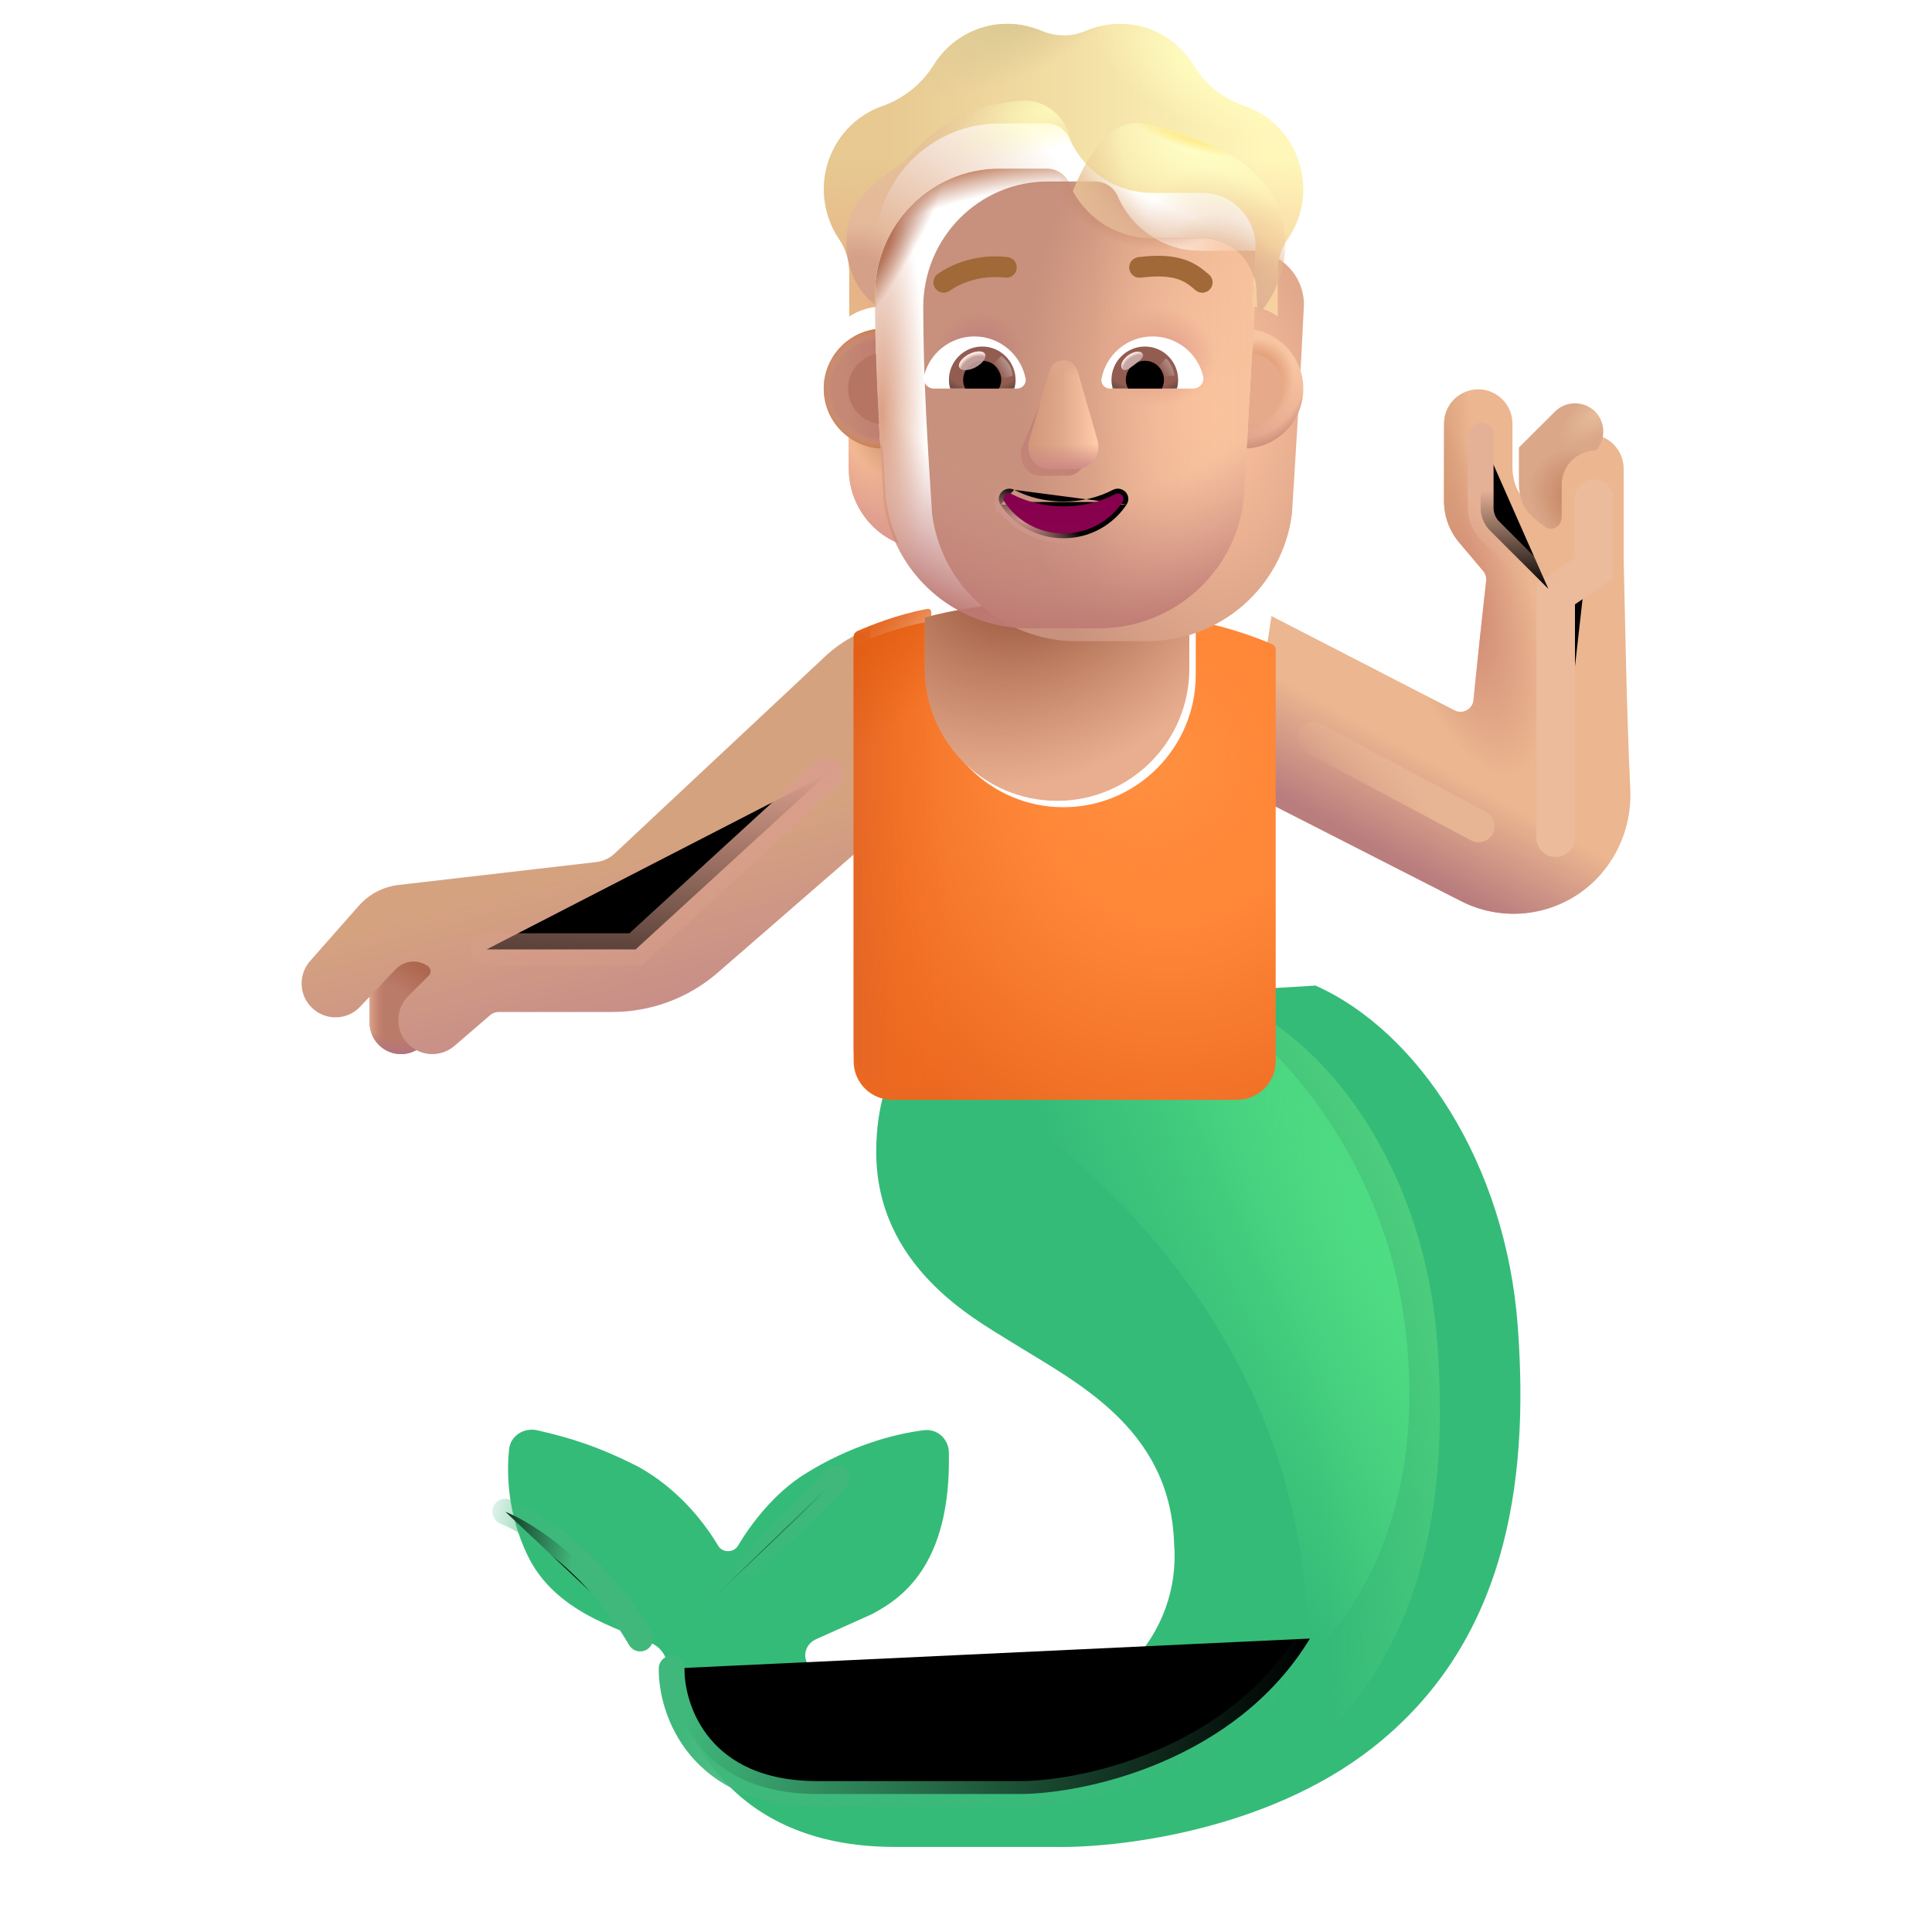 <svg viewBox="1 1 30 30" xmlns="http://www.w3.org/2000/svg">
<g filter="url(#filter0_ii_4002_1299)">
<path d="M13.356 19.136C13.356 17.711 14.115 17.035 14.517 16.894L20.177 16.554C21.786 17.273 23.13 19.335 23.317 21.835C23.505 24.335 23.114 26.788 21.052 28.398C19.402 29.685 17.093 29.95 16.114 29.929H13.642C11.017 29.929 10.395 28.038 10.286 27.632C10.227 27.414 10.154 27.191 10.102 27.034C10.064 26.921 9.989 26.823 9.881 26.773C9.353 26.53 8.36 26.288 7.934 25.386C7.643 24.768 7.612 24.178 7.655 23.756C7.676 23.543 7.886 23.412 8.095 23.46C8.615 23.579 9.045 23.712 9.665 24.027C10.263 24.36 10.669 24.861 10.902 25.253C10.967 25.363 11.14 25.365 11.206 25.256C11.412 24.914 11.767 24.438 12.251 24.136C12.933 23.711 13.601 23.52 14.097 23.458C14.304 23.432 14.48 23.594 14.484 23.802C14.521 25.568 13.736 26.078 13.286 26.316C12.998 26.447 12.666 26.593 12.421 26.704C12.281 26.767 12.212 26.927 12.28 27.064C12.754 28.02 13.748 27.933 15.138 27.933C16.989 27.933 18.099 26.609 17.981 25.21C17.919 23.398 16.419 22.695 15.411 22.062C14.888 21.733 13.356 20.917 13.356 19.136Z" fill="#35BB78"/>
</g>
<path d="M13.356 19.136C13.356 17.711 14.115 17.035 14.517 16.894L20.177 16.554C21.786 17.273 23.13 19.335 23.317 21.835C23.505 24.335 23.114 26.788 21.052 28.398C19.402 29.685 17.093 29.95 16.114 29.929H13.642C11.017 29.929 10.395 28.038 10.286 27.632C10.227 27.414 10.154 27.191 10.102 27.034C10.064 26.921 9.989 26.823 9.881 26.773C9.353 26.53 8.36 26.288 7.934 25.386C7.643 24.768 7.612 24.178 7.655 23.756C7.676 23.543 7.886 23.412 8.095 23.46C8.615 23.579 9.045 23.712 9.665 24.027C10.263 24.36 10.669 24.861 10.902 25.253C10.967 25.363 11.14 25.365 11.206 25.256C11.412 24.914 11.767 24.438 12.251 24.136C12.933 23.711 13.601 23.52 14.097 23.458C14.304 23.432 14.48 23.594 14.484 23.802C14.521 25.568 13.736 26.078 13.286 26.316C12.998 26.447 12.666 26.593 12.421 26.704C12.281 26.767 12.212 26.927 12.28 27.064C12.754 28.02 13.748 27.933 15.138 27.933C16.989 27.933 18.099 26.609 17.981 25.21C17.919 23.398 16.419 22.695 15.411 22.062C14.888 21.733 13.356 20.917 13.356 19.136Z" fill="url(#paint0_radial_4002_1299)"/>
<g filter="url(#filter1_f_4002_1299)">
<path d="M21.317 26.71C21.317 21.367 17.395 18.742 16.083 17.71L19.333 16.257C20.458 16.778 22.368 18.615 22.786 21.367C23.27 24.554 21.859 26.294 21.317 26.71Z" fill="url(#paint1_radial_4002_1299)"/>
</g>
<path d="M6.74 16.107C6.74 15.838 6.958 15.62 7.227 15.62C7.495 15.62 7.713 15.838 7.713 16.107V16.882C7.713 17.15 7.495 17.368 7.227 17.368C6.958 17.368 6.74 17.15 6.74 16.882V16.107Z" fill="#BB7B69"/>
<path d="M6.74 16.107C6.74 15.838 6.958 15.62 7.227 15.62C7.495 15.62 7.713 15.838 7.713 16.107V16.882C7.713 17.15 7.495 17.368 7.227 17.368C6.958 17.368 6.74 17.15 6.74 16.882V16.107Z" fill="url(#paint2_linear_4002_1299)"/>
<path d="M6.74 16.107C6.74 15.838 6.958 15.62 7.227 15.62C7.495 15.62 7.713 15.838 7.713 16.107V16.882C7.713 17.15 7.495 17.368 7.227 17.368C6.958 17.368 6.74 17.15 6.74 16.882V16.107Z" fill="url(#paint3_radial_4002_1299)"/>
<path d="M6.74 16.107C6.74 15.838 6.958 15.62 7.227 15.62C7.495 15.62 7.713 15.838 7.713 16.107V16.882C7.713 17.15 7.495 17.368 7.227 17.368C6.958 17.368 6.74 17.15 6.74 16.882V16.107Z" fill="url(#paint4_radial_4002_1299)"/>
<g filter="url(#filter2_ii_4002_1299)">
<path d="M6.569 15.067L5.814 15.924C5.624 16.141 5.643 16.471 5.859 16.663C6.071 16.853 6.395 16.84 6.59 16.634L7.144 16.051C7.268 15.92 7.466 15.893 7.62 15.986L7.638 15.997C7.693 16.03 7.703 16.106 7.657 16.151L7.34 16.466C7.138 16.668 7.132 16.993 7.327 17.201C7.52 17.407 7.842 17.425 8.056 17.241L8.613 16.762C8.649 16.731 8.695 16.714 8.743 16.714H10.508C11.11 16.714 11.693 16.497 12.148 16.101L14.513 14.046V10.796C14.256 10.821 13.923 11.081 13.79 11.214L10.543 14.254C10.465 14.327 10.365 14.373 10.259 14.386L7.191 14.741C6.95 14.769 6.729 14.885 6.569 15.067Z" fill="url(#paint5_linear_4002_1299)"/>
</g>
<g filter="url(#filter3_i_4002_1299)">
<path d="M23.587 12.281L20.743 10.816L20.337 13.534L23.685 15.242C24.274 15.543 24.981 15.496 25.525 15.121C26.052 14.758 26.345 14.142 26.315 13.503C26.255 12.23 26.234 10.815 26.212 9.917V8.527C26.212 8.233 25.974 7.995 25.68 7.995C25.387 7.995 25.149 8.233 25.149 8.527V9.027C25.149 9.167 25.009 9.261 24.893 9.183C24.8 9.12 24.72 9.05 24.655 8.983C24.53 8.854 24.485 8.674 24.485 8.495V7.828C24.485 7.534 24.247 7.296 23.954 7.296C23.66 7.296 23.423 7.534 23.423 7.828V9.029C23.423 9.265 23.506 9.493 23.657 9.673L24.031 10.117C24.067 10.159 24.083 10.214 24.077 10.268C24.012 10.85 23.929 11.621 23.88 12.121C23.866 12.262 23.714 12.346 23.587 12.281Z" fill="#EBB690"/>
<path d="M23.587 12.281L20.743 10.816L20.337 13.534L23.685 15.242C24.274 15.543 24.981 15.496 25.525 15.121C26.052 14.758 26.345 14.142 26.315 13.503C26.255 12.23 26.234 10.815 26.212 9.917V8.527C26.212 8.233 25.974 7.995 25.68 7.995C25.387 7.995 25.149 8.233 25.149 8.527V9.027C25.149 9.167 25.009 9.261 24.893 9.183C24.8 9.12 24.72 9.05 24.655 8.983C24.53 8.854 24.485 8.674 24.485 8.495V7.828C24.485 7.534 24.247 7.296 23.954 7.296C23.66 7.296 23.423 7.534 23.423 7.828V9.029C23.423 9.265 23.506 9.493 23.657 9.673L24.031 10.117C24.067 10.159 24.083 10.214 24.077 10.268C24.012 10.85 23.929 11.621 23.88 12.121C23.866 12.262 23.714 12.346 23.587 12.281Z" fill="url(#paint6_linear_4002_1299)"/>
<path d="M23.587 12.281L20.743 10.816L20.337 13.534L23.685 15.242C24.274 15.543 24.981 15.496 25.525 15.121C26.052 14.758 26.345 14.142 26.315 13.503C26.255 12.23 26.234 10.815 26.212 9.917V8.527C26.212 8.233 25.974 7.995 25.68 7.995C25.387 7.995 25.149 8.233 25.149 8.527V9.027C25.149 9.167 25.009 9.261 24.893 9.183C24.8 9.12 24.72 9.05 24.655 8.983C24.53 8.854 24.485 8.674 24.485 8.495V7.828C24.485 7.534 24.247 7.296 23.954 7.296C23.66 7.296 23.423 7.534 23.423 7.828V9.029C23.423 9.265 23.506 9.493 23.657 9.673L24.031 10.117C24.067 10.159 24.083 10.214 24.077 10.268C24.012 10.85 23.929 11.621 23.88 12.121C23.866 12.262 23.714 12.346 23.587 12.281Z" fill="url(#paint7_radial_4002_1299)"/>
<path d="M23.587 12.281L20.743 10.816L20.337 13.534L23.685 15.242C24.274 15.543 24.981 15.496 25.525 15.121C26.052 14.758 26.345 14.142 26.315 13.503C26.255 12.23 26.234 10.815 26.212 9.917V8.527C26.212 8.233 25.974 7.995 25.68 7.995C25.387 7.995 25.149 8.233 25.149 8.527V9.027C25.149 9.167 25.009 9.261 24.893 9.183C24.8 9.12 24.72 9.05 24.655 8.983C24.53 8.854 24.485 8.674 24.485 8.495V7.828C24.485 7.534 24.247 7.296 23.954 7.296C23.66 7.296 23.423 7.534 23.423 7.828V9.029C23.423 9.265 23.506 9.493 23.657 9.673L24.031 10.117C24.067 10.159 24.083 10.214 24.077 10.268C24.012 10.85 23.929 11.621 23.88 12.121C23.866 12.262 23.714 12.346 23.587 12.281Z" fill="url(#paint8_radial_4002_1299)"/>
</g>
<g filter="url(#filter4_i_4002_1299)">
<path d="M25.683 7.995L25.68 7.995C25.387 7.995 25.149 8.233 25.149 8.527V9.027C25.149 9.167 25.009 9.261 24.893 9.183C24.8 9.12 24.72 9.05 24.655 8.983C24.53 8.854 24.485 8.674 24.485 8.495V7.949L25.045 7.391C25.217 7.219 25.495 7.22 25.667 7.392C25.832 7.558 25.838 7.823 25.683 7.995Z" fill="#DAA789"/>
<path d="M25.683 7.995L25.68 7.995C25.387 7.995 25.149 8.233 25.149 8.527V9.027C25.149 9.167 25.009 9.261 24.893 9.183C24.8 9.12 24.72 9.05 24.655 8.983C24.53 8.854 24.485 8.674 24.485 8.495V7.949L25.045 7.391C25.217 7.219 25.495 7.22 25.667 7.392C25.832 7.558 25.838 7.823 25.683 7.995Z" fill="url(#paint9_radial_4002_1299)"/>
<path d="M25.683 7.995L25.68 7.995C25.387 7.995 25.149 8.233 25.149 8.527V9.027C25.149 9.167 25.009 9.261 24.893 9.183C24.8 9.12 24.72 9.05 24.655 8.983C24.53 8.854 24.485 8.674 24.485 8.495V7.949L25.045 7.391C25.217 7.219 25.495 7.22 25.667 7.392C25.832 7.558 25.838 7.823 25.683 7.995Z" fill="url(#paint10_radial_4002_1299)"/>
</g>
<g filter="url(#filter5_i_4002_1299)">
<path d="M14.255 10.891C14.255 10.852 14.277 10.817 14.313 10.801C14.513 10.712 14.944 10.539 15.403 10.455C15.433 10.449 15.461 10.473 15.461 10.504V11.282C15.461 12.416 16.38 13.335 17.514 13.335C18.649 13.335 19.568 12.416 19.568 11.282V10.504C19.568 10.473 19.596 10.449 19.626 10.455C20.088 10.539 20.546 10.713 20.751 10.802C20.787 10.817 20.809 10.852 20.809 10.891L20.809 17.278C20.809 17.61 20.541 17.878 20.209 17.878H14.855C14.523 17.878 14.255 17.61 14.255 17.278L14.255 10.891Z" fill="url(#paint11_radial_4002_1299)"/>
<path d="M14.255 10.891C14.255 10.852 14.277 10.817 14.313 10.801C14.513 10.712 14.944 10.539 15.403 10.455C15.433 10.449 15.461 10.473 15.461 10.504V11.282C15.461 12.416 16.38 13.335 17.514 13.335C18.649 13.335 19.568 12.416 19.568 11.282V10.504C19.568 10.473 19.596 10.449 19.626 10.455C20.088 10.539 20.546 10.713 20.751 10.802C20.787 10.817 20.809 10.852 20.809 10.891L20.809 17.278C20.809 17.61 20.541 17.878 20.209 17.878H14.855C14.523 17.878 14.255 17.61 14.255 17.278L14.255 10.891Z" fill="url(#paint12_radial_4002_1299)"/>
</g>
<path d="M14.255 10.891C14.255 10.852 14.277 10.817 14.313 10.801C14.513 10.712 14.944 10.539 15.403 10.455C15.433 10.449 15.461 10.473 15.461 10.504V11.282C15.461 12.416 16.38 13.335 17.514 13.335C18.649 13.335 19.568 12.416 19.568 11.282V10.504C19.568 10.473 19.596 10.449 19.626 10.455C20.088 10.539 20.546 10.713 20.751 10.802C20.787 10.817 20.809 10.852 20.809 10.891L20.809 17.278C20.809 17.61 20.541 17.878 20.209 17.878H14.855C14.523 17.878 14.255 17.61 14.255 17.278L14.255 10.891Z" fill="url(#paint13_linear_4002_1299)"/>
<path d="M14.255 10.891C14.255 10.852 14.277 10.817 14.313 10.801C14.513 10.712 14.944 10.539 15.403 10.455C15.433 10.449 15.461 10.473 15.461 10.504V11.282C15.461 12.416 16.38 13.335 17.514 13.335C18.649 13.335 19.568 12.416 19.568 11.282V10.504C19.568 10.473 19.596 10.449 19.626 10.455C20.088 10.539 20.546 10.713 20.751 10.802C20.787 10.817 20.809 10.852 20.809 10.891L20.809 17.278C20.809 17.61 20.541 17.878 20.209 17.878H14.855C14.523 17.878 14.255 17.61 14.255 17.278L14.255 10.891Z" fill="url(#paint14_radial_4002_1299)"/>
<g filter="url(#filter6_i_4002_1299)">
<path d="M19.571 10.487C17.792 10.065 16.314 10.26 15.459 10.489C15.46 10.493 15.461 10.498 15.461 10.504V11.282C15.461 12.416 16.38 13.335 17.515 13.335C18.649 13.335 19.568 12.416 19.568 11.282V10.504C19.568 10.498 19.569 10.492 19.571 10.487Z" fill="#E8AE8F"/>
<path d="M19.571 10.487C17.792 10.065 16.314 10.26 15.459 10.489C15.46 10.493 15.461 10.498 15.461 10.504V11.282C15.461 12.416 16.38 13.335 17.515 13.335C18.649 13.335 19.568 12.416 19.568 11.282V10.504C19.568 10.498 19.569 10.492 19.571 10.487Z" fill="url(#paint15_radial_4002_1299)"/>
</g>
<g filter="url(#filter7_f_4002_1299)">
<path d="M11.429 26.909C11.422 27.558 11.865 28.857 13.695 28.857C15.525 28.857 16.575 28.857 16.872 28.857C17.881 28.843 20.189 28.341 21.341 26.443" stroke="url(#paint16_linear_4002_1299)" stroke-width="0.4" stroke-linecap="round"/>
</g>
<g filter="url(#filter8_f_4002_1299)">
<path d="M8.845 24.473C9.254 24.636 10.247 25.257 10.941 26.443" stroke="url(#paint17_linear_4002_1299)" stroke-width="0.4" stroke-linecap="round"/>
</g>
<g filter="url(#filter9_f_4002_1299)">
<path d="M13.991 23.954C13.684 24.308 12.858 25.056 12.106 25.787" stroke="url(#paint18_linear_4002_1299)" stroke-width="0.4" stroke-linecap="round"/>
</g>
<g filter="url(#filter10_f_4002_1299)">
<path d="M21.39 12.46L23.96 13.828" stroke="url(#paint19_linear_4002_1299)" stroke-width="0.5" stroke-linecap="round"/>
</g>
<g filter="url(#filter11_f_4002_1299)">
<path d="M25.156 14.007V10.226L25.75 9.82V8.742" stroke="#ECBB9B" stroke-width="0.6" stroke-linecap="round"/>
</g>
<g filter="url(#filter12_f_4002_1299)">
<path d="M23.992 7.765V8.886C23.992 9.019 24.044 9.146 24.138 9.24L25.043 10.144" stroke="url(#paint20_linear_4002_1299)" stroke-width="0.4" stroke-linecap="round"/>
</g>
<g filter="url(#filter13_f_4002_1299)">
<path d="M13.839 13.023L10.87 15.742H8.557" stroke="url(#paint21_linear_4002_1299)" stroke-width="0.5" stroke-linecap="round"/>
</g>
<path d="M20.327 7.911C20.521 7.904 20.702 7.839 20.85 7.732V8.271C20.85 8.787 20.542 9.248 20.074 9.438C20.173 9.229 20.241 9 20.274 8.756L20.327 7.911Z" fill="url(#paint22_radial_4002_1299)"/>
<path d="M14.703 7.911C14.508 7.904 14.327 7.839 14.179 7.732V8.271C14.179 8.787 14.487 9.248 14.955 9.438C14.856 9.229 14.789 9 14.755 8.756L14.703 7.911Z" fill="url(#paint23_radial_4002_1299)"/>
<path d="M14.703 7.911C14.508 7.904 14.327 7.839 14.179 7.732V8.271C14.179 8.787 14.487 9.248 14.955 9.438C14.856 9.229 14.789 9 14.755 8.756L14.703 7.911Z" fill="url(#paint24_radial_4002_1299)"/>
<path d="M14.703 7.911C14.508 7.904 14.327 7.839 14.179 7.732V8.271C14.179 8.787 14.487 9.248 14.955 9.438C14.856 9.229 14.789 9 14.755 8.756L14.703 7.911Z" fill="url(#paint25_radial_4002_1299)"/>
<path d="M14.703 7.911C14.508 7.904 14.327 7.839 14.179 7.732V8.271C14.179 8.787 14.487 9.248 14.955 9.438C14.856 9.229 14.789 9 14.755 8.756L14.703 7.911Z" fill="url(#paint26_radial_4002_1299)"/>
<g filter="url(#filter14_ii_4002_1299)">
<path d="M14.724 8.787C14.873 9.916 15.834 10.757 16.971 10.757H18.063C19.201 10.757 20.162 9.916 20.311 8.787C20.379 7.697 20.447 6.612 20.498 5.523C20.492 5.079 20.142 4.713 19.7 4.694H18.89C18.338 4.694 17.838 4.369 17.611 3.86C17.553 3.714 17.412 3.618 17.255 3.618H16.519C15.451 3.618 14.586 4.493 14.586 5.572C14.586 6.649 14.653 7.708 14.724 8.787Z" fill="url(#paint27_radial_4002_1299)"/>
</g>
<path d="M14.724 8.787C14.873 9.916 15.834 10.757 16.971 10.757H18.063C19.201 10.757 20.162 9.916 20.311 8.787C20.379 7.697 20.447 6.612 20.498 5.523C20.492 5.079 20.142 4.713 19.7 4.694H18.89C18.338 4.694 17.838 4.369 17.611 3.86C17.553 3.714 17.412 3.618 17.255 3.618H16.519C15.451 3.618 14.586 4.493 14.586 5.572C14.586 6.649 14.653 7.708 14.724 8.787Z" fill="url(#paint28_linear_4002_1299)"/>
<path d="M14.724 8.787C14.873 9.916 15.834 10.757 16.971 10.757H18.063C19.201 10.757 20.162 9.916 20.311 8.787C20.379 7.697 20.447 6.612 20.498 5.523C20.492 5.079 20.142 4.713 19.7 4.694H18.89C18.338 4.694 17.838 4.369 17.611 3.86C17.553 3.714 17.412 3.618 17.255 3.618H16.519C15.451 3.618 14.586 4.493 14.586 5.572C14.586 6.649 14.653 7.708 14.724 8.787Z" fill="url(#paint29_radial_4002_1299)"/>
<path d="M14.724 8.787C14.873 9.916 15.834 10.757 16.971 10.757H18.063C19.201 10.757 20.162 9.916 20.311 8.787C20.379 7.697 20.447 6.612 20.498 5.523C20.492 5.079 20.142 4.713 19.7 4.694H18.89C18.338 4.694 17.838 4.369 17.611 3.86C17.553 3.714 17.412 3.618 17.255 3.618H16.519C15.451 3.618 14.586 4.493 14.586 5.572C14.586 6.649 14.653 7.708 14.724 8.787Z" fill="url(#paint30_radial_4002_1299)"/>
<path d="M14.724 8.787C14.873 9.916 15.834 10.757 16.971 10.757H18.063C19.201 10.757 20.162 9.916 20.311 8.787C20.379 7.697 20.447 6.612 20.498 5.523C20.492 5.079 20.142 4.713 19.7 4.694H18.89C18.338 4.694 17.838 4.369 17.611 3.86C17.553 3.714 17.412 3.618 17.255 3.618H16.519C15.451 3.618 14.586 4.493 14.586 5.572C14.586 6.649 14.653 7.708 14.724 8.787Z" fill="url(#paint31_radial_4002_1299)"/>
<path d="M14.724 8.787C14.873 9.916 15.834 10.757 16.971 10.757H18.063C19.201 10.757 20.162 9.916 20.311 8.787C20.379 7.697 20.447 6.612 20.498 5.523C20.492 5.079 20.142 4.713 19.7 4.694H18.89C18.338 4.694 17.838 4.369 17.611 3.86C17.553 3.714 17.412 3.618 17.255 3.618H16.519C15.451 3.618 14.586 4.493 14.586 5.572C14.586 6.649 14.653 7.708 14.724 8.787Z" fill="url(#paint32_radial_4002_1299)"/>
<path d="M14.724 8.787C14.873 9.916 15.834 10.757 16.971 10.757H18.063C19.201 10.757 20.162 9.916 20.311 8.787C20.379 7.697 20.447 6.612 20.498 5.523C20.492 5.079 20.142 4.713 19.7 4.694H18.89C18.338 4.694 17.838 4.369 17.611 3.86C17.553 3.714 17.412 3.618 17.255 3.618H16.519C15.451 3.618 14.586 4.493 14.586 5.572C14.586 6.649 14.653 7.708 14.724 8.787Z" fill="url(#paint33_radial_4002_1299)"/>
<path d="M14.724 8.787C14.873 9.916 15.834 10.757 16.971 10.757H18.063C19.201 10.757 20.162 9.916 20.311 8.787C20.379 7.697 20.447 6.612 20.498 5.523C20.492 5.079 20.142 4.713 19.7 4.694H18.89C18.338 4.694 17.838 4.369 17.611 3.86C17.553 3.714 17.412 3.618 17.255 3.618H16.519C15.451 3.618 14.586 4.493 14.586 5.572C14.586 6.649 14.653 7.708 14.724 8.787Z" fill="url(#paint34_radial_4002_1299)"/>
<path d="M14.724 8.787C14.873 9.916 15.834 10.757 16.971 10.757H18.063C19.201 10.757 20.162 9.916 20.311 8.787C20.379 7.697 20.447 6.612 20.498 5.523C20.492 5.079 20.142 4.713 19.7 4.694H18.89C18.338 4.694 17.838 4.369 17.611 3.86C17.553 3.714 17.412 3.618 17.255 3.618H16.519C15.451 3.618 14.586 4.493 14.586 5.572C14.586 6.649 14.653 7.708 14.724 8.787Z" fill="url(#paint35_radial_4002_1299)"/>
<g filter="url(#filter15_f_4002_1299)">
<path d="M17.265 6.993L16.865 7.951C16.807 8.169 16.947 8.388 17.147 8.388H17.572C17.771 8.388 17.912 8.166 17.853 7.951L17.566 6.887C17.504 6.652 17.33 6.757 17.265 6.993Z" fill="#C48377"/>
</g>
<g filter="url(#filter16_f_4002_1299)">
<path d="M17.294 6.774L16.986 7.837C16.923 8.056 17.074 8.275 17.287 8.275H17.742C17.955 8.275 18.106 8.053 18.043 7.837L17.736 6.774C17.67 6.538 17.363 6.538 17.294 6.774Z" fill="url(#paint36_linear_4002_1299)"/>
<path d="M17.294 6.774L16.986 7.837C16.923 8.056 17.074 8.275 17.287 8.275H17.742C17.955 8.275 18.106 8.053 18.043 7.837L17.736 6.774C17.67 6.538 17.363 6.538 17.294 6.774Z" fill="url(#paint37_linear_4002_1299)"/>
<path d="M17.294 6.774L16.986 7.837C16.923 8.056 17.074 8.275 17.287 8.275H17.742C17.955 8.275 18.106 8.053 18.043 7.837L17.736 6.774C17.67 6.538 17.363 6.538 17.294 6.774Z" fill="url(#paint38_linear_4002_1299)"/>
<path d="M17.294 6.774L16.986 7.837C16.923 8.056 17.074 8.275 17.287 8.275H17.742C17.955 8.275 18.106 8.053 18.043 7.837L17.736 6.774C17.67 6.538 17.363 6.538 17.294 6.774Z" fill="url(#paint39_linear_4002_1299)"/>
</g>
<g filter="url(#filter17_f_4002_1299)">
<path d="M16.748 8.606L16.748 8.606C16.969 8.722 17.233 8.788 17.515 8.788C17.8 8.788 18.061 8.722 18.282 8.606L18.282 8.606L18.282 8.606C18.354 8.57 18.43 8.591 18.476 8.638C18.522 8.686 18.54 8.765 18.493 8.835M16.748 8.606L18.431 8.794M16.748 8.606L16.747 8.606C16.674 8.569 16.598 8.593 16.553 8.64C16.508 8.687 16.489 8.766 16.537 8.836M16.748 8.606L16.599 8.794M18.493 8.835C18.493 8.835 18.493 8.835 18.493 8.835L18.431 8.794M18.493 8.835C18.493 8.835 18.493 8.835 18.493 8.835L18.431 8.794M18.493 8.835C18.286 9.149 17.925 9.358 17.515 9.358C17.105 9.358 16.744 9.15 16.537 8.836M18.431 8.794C18.237 9.088 17.899 9.283 17.515 9.283C17.13 9.283 16.793 9.088 16.599 8.794M16.537 8.836C16.537 8.836 16.537 8.836 16.537 8.837L16.599 8.794M16.537 8.836C16.537 8.836 16.536 8.835 16.536 8.835L16.599 8.794" stroke="url(#paint40_radial_4002_1299)" stroke-width="0.15"/>
</g>
<path d="M17.515 8.863C17.221 8.863 16.945 8.794 16.713 8.673C16.634 8.633 16.549 8.722 16.599 8.794C16.793 9.088 17.13 9.283 17.515 9.283C17.899 9.283 18.237 9.088 18.431 8.794C18.481 8.719 18.395 8.633 18.316 8.673C18.084 8.794 17.811 8.863 17.515 8.863Z" fill="url(#paint41_radial_4002_1299)"/>
<g filter="url(#filter18_ii_4002_1299)">
<path d="M20.323 3.345C20.62 3.447 20.887 3.655 21.056 3.953C21.326 4.428 21.286 4.995 20.995 5.414C20.894 5.563 20.838 5.74 20.838 5.92V6.607C20.73 6.532 20.587 6.476 20.452 6.452L20.498 5.523C20.492 5.079 20.142 4.713 19.7 4.695H18.89C18.338 4.695 17.838 4.369 17.611 3.86C17.552 3.714 17.411 3.618 17.255 3.618H16.519C15.451 3.618 14.586 4.493 14.586 5.573L14.604 6.462C14.457 6.483 14.303 6.533 14.187 6.614V5.92C14.187 5.74 14.132 5.563 14.03 5.414C13.754 5.008 13.705 4.462 13.948 4C14.116 3.68 14.389 3.457 14.699 3.348C15.031 3.23 15.313 3.007 15.5 2.706C15.739 2.324 16.16 2.07 16.641 2.07C16.828 2.07 17.006 2.11 17.172 2.178C17.393 2.274 17.642 2.274 17.862 2.178C18.025 2.11 18.203 2.07 18.39 2.07C18.878 2.07 19.304 2.333 19.541 2.724C19.719 3.019 19.998 3.233 20.323 3.345Z" fill="url(#paint42_linear_4002_1299)"/>
<path d="M20.323 3.345C20.62 3.447 20.887 3.655 21.056 3.953C21.326 4.428 21.286 4.995 20.995 5.414C20.894 5.563 20.838 5.74 20.838 5.92V6.607C20.73 6.532 20.587 6.476 20.452 6.452L20.498 5.523C20.492 5.079 20.142 4.713 19.7 4.695H18.89C18.338 4.695 17.838 4.369 17.611 3.86C17.552 3.714 17.411 3.618 17.255 3.618H16.519C15.451 3.618 14.586 4.493 14.586 5.573L14.604 6.462C14.457 6.483 14.303 6.533 14.187 6.614V5.92C14.187 5.74 14.132 5.563 14.03 5.414C13.754 5.008 13.705 4.462 13.948 4C14.116 3.68 14.389 3.457 14.699 3.348C15.031 3.23 15.313 3.007 15.5 2.706C15.739 2.324 16.16 2.07 16.641 2.07C16.828 2.07 17.006 2.11 17.172 2.178C17.393 2.274 17.642 2.274 17.862 2.178C18.025 2.11 18.203 2.07 18.39 2.07C18.878 2.07 19.304 2.333 19.541 2.724C19.719 3.019 19.998 3.233 20.323 3.345Z" fill="url(#paint43_radial_4002_1299)"/>
<path d="M20.323 3.345C20.62 3.447 20.887 3.655 21.056 3.953C21.326 4.428 21.286 4.995 20.995 5.414C20.894 5.563 20.838 5.74 20.838 5.92V6.607C20.73 6.532 20.587 6.476 20.452 6.452L20.498 5.523C20.492 5.079 20.142 4.713 19.7 4.695H18.89C18.338 4.695 17.838 4.369 17.611 3.86C17.552 3.714 17.411 3.618 17.255 3.618H16.519C15.451 3.618 14.586 4.493 14.586 5.573L14.604 6.462C14.457 6.483 14.303 6.533 14.187 6.614V5.92C14.187 5.74 14.132 5.563 14.03 5.414C13.754 5.008 13.705 4.462 13.948 4C14.116 3.68 14.389 3.457 14.699 3.348C15.031 3.23 15.313 3.007 15.5 2.706C15.739 2.324 16.16 2.07 16.641 2.07C16.828 2.07 17.006 2.11 17.172 2.178C17.393 2.274 17.642 2.274 17.862 2.178C18.025 2.11 18.203 2.07 18.39 2.07C18.878 2.07 19.304 2.333 19.541 2.724C19.719 3.019 19.998 3.233 20.323 3.345Z" fill="url(#paint44_radial_4002_1299)"/>
<path d="M20.323 3.345C20.62 3.447 20.887 3.655 21.056 3.953C21.326 4.428 21.286 4.995 20.995 5.414C20.894 5.563 20.838 5.74 20.838 5.92V6.607C20.73 6.532 20.587 6.476 20.452 6.452L20.498 5.523C20.492 5.079 20.142 4.713 19.7 4.695H18.89C18.338 4.695 17.838 4.369 17.611 3.86C17.552 3.714 17.411 3.618 17.255 3.618H16.519C15.451 3.618 14.586 4.493 14.586 5.573L14.604 6.462C14.457 6.483 14.303 6.533 14.187 6.614V5.92C14.187 5.74 14.132 5.563 14.03 5.414C13.754 5.008 13.705 4.462 13.948 4C14.116 3.68 14.389 3.457 14.699 3.348C15.031 3.23 15.313 3.007 15.5 2.706C15.739 2.324 16.16 2.07 16.641 2.07C16.828 2.07 17.006 2.11 17.172 2.178C17.393 2.274 17.642 2.274 17.862 2.178C18.025 2.11 18.203 2.07 18.39 2.07C18.878 2.07 19.304 2.333 19.541 2.724C19.719 3.019 19.998 3.233 20.323 3.345Z" fill="url(#paint45_radial_4002_1299)"/>
<path d="M20.323 3.345C20.62 3.447 20.887 3.655 21.056 3.953C21.326 4.428 21.286 4.995 20.995 5.414C20.894 5.563 20.838 5.74 20.838 5.92V6.607C20.73 6.532 20.587 6.476 20.452 6.452L20.498 5.523C20.492 5.079 20.142 4.713 19.7 4.695H18.89C18.338 4.695 17.838 4.369 17.611 3.86C17.552 3.714 17.411 3.618 17.255 3.618H16.519C15.451 3.618 14.586 4.493 14.586 5.573L14.604 6.462C14.457 6.483 14.303 6.533 14.187 6.614V5.92C14.187 5.74 14.132 5.563 14.03 5.414C13.754 5.008 13.705 4.462 13.948 4C14.116 3.68 14.389 3.457 14.699 3.348C15.031 3.23 15.313 3.007 15.5 2.706C15.739 2.324 16.16 2.07 16.641 2.07C16.828 2.07 17.006 2.11 17.172 2.178C17.393 2.274 17.642 2.274 17.862 2.178C18.025 2.11 18.203 2.07 18.39 2.07C18.878 2.07 19.304 2.333 19.541 2.724C19.719 3.019 19.998 3.233 20.323 3.345Z" fill="url(#paint46_radial_4002_1299)"/>
</g>
<g filter="url(#filter19_i_4002_1299)">
<path d="M19.674 5.464C19.573 5.376 19.455 5.282 19.276 5.226C19.1 5.17 18.88 5.155 18.575 5.193C18.487 5.204 18.424 5.284 18.435 5.372C18.446 5.459 18.526 5.522 18.614 5.511C18.892 5.477 19.063 5.495 19.18 5.532C19.295 5.568 19.372 5.626 19.463 5.706C19.53 5.764 19.631 5.757 19.69 5.69C19.748 5.623 19.741 5.522 19.674 5.464Z" fill="#A06937"/>
</g>
<g filter="url(#filter20_i_4002_1299)">
<path d="M15.542 5.401C15.594 5.37 15.669 5.33 15.764 5.292C15.953 5.218 16.224 5.153 16.548 5.193C16.636 5.204 16.698 5.284 16.687 5.372C16.677 5.459 16.597 5.522 16.509 5.511C16.249 5.48 16.033 5.531 15.881 5.591C15.805 5.621 15.746 5.652 15.707 5.676C15.687 5.688 15.672 5.697 15.663 5.704L15.653 5.711L15.652 5.712C15.582 5.766 15.482 5.753 15.427 5.683C15.373 5.613 15.386 5.513 15.456 5.458L15.542 5.401Z" fill="#A06937"/>
</g>
<g filter="url(#filter21_f_4002_1299)">
<path d="M17.649 3.939C17.636 3.913 17.623 3.887 17.611 3.86C17.552 3.714 17.411 3.618 17.255 3.618H16.518C15.451 3.618 14.586 4.493 14.586 5.572V5.732C14.389 5.582 14.142 5.266 14.142 4.755C14.142 4.135 14.594 3.822 14.882 3.622C14.964 3.566 15.032 3.518 15.073 3.475C15.091 3.457 15.11 3.437 15.131 3.415C15.333 3.2 15.694 2.818 16.323 2.651C16.502 2.604 16.683 2.577 16.853 2.564C17.325 2.529 17.661 2.941 17.661 3.414V3.931L17.649 3.939Z" fill="url(#paint47_radial_4002_1299)"/>
<path d="M17.649 3.939C17.636 3.913 17.623 3.887 17.611 3.86C17.552 3.714 17.411 3.618 17.255 3.618H16.518C15.451 3.618 14.586 4.493 14.586 5.572V5.732C14.389 5.582 14.142 5.266 14.142 4.755C14.142 4.135 14.594 3.822 14.882 3.622C14.964 3.566 15.032 3.518 15.073 3.475C15.091 3.457 15.11 3.437 15.131 3.415C15.333 3.2 15.694 2.818 16.323 2.651C16.502 2.604 16.683 2.577 16.853 2.564C17.325 2.529 17.661 2.941 17.661 3.414V3.931L17.649 3.939Z" fill="url(#paint48_radial_4002_1299)"/>
</g>
<g filter="url(#filter22_f_4002_1299)">
<path d="M20.53 5.89L20.513 5.525C20.507 5.083 20.142 4.719 19.7 4.7H18.89C18.376 4.7 17.907 4.419 17.662 3.971V3.971C17.662 3.971 18.078 2.769 18.77 2.924C19.274 3.038 19.815 3.217 20.229 3.487C21.238 4.145 21.061 5.331 20.53 5.89Z" fill="url(#paint49_radial_4002_1299)"/>
<path d="M20.53 5.89L20.513 5.525C20.507 5.083 20.142 4.719 19.7 4.7H18.89C18.376 4.7 17.907 4.419 17.662 3.971V3.971C17.662 3.971 18.078 2.769 18.77 2.924C19.274 3.038 19.815 3.217 20.229 3.487C21.238 4.145 21.061 5.331 20.53 5.89Z" fill="url(#paint50_radial_4002_1299)"/>
<path d="M20.53 5.89L20.513 5.525C20.507 5.083 20.142 4.719 19.7 4.7H18.89C18.376 4.7 17.907 4.419 17.662 3.971V3.971C17.662 3.971 18.078 2.769 18.77 2.924C19.274 3.038 19.815 3.217 20.229 3.487C21.238 4.145 21.061 5.331 20.53 5.89Z" fill="url(#paint51_radial_4002_1299)"/>
<path d="M20.53 5.89L20.513 5.525C20.507 5.083 20.142 4.719 19.7 4.7H18.89C18.376 4.7 17.907 4.419 17.662 3.971V3.971C17.662 3.971 18.078 2.769 18.77 2.924C19.274 3.038 19.815 3.217 20.229 3.487C21.238 4.145 21.061 5.331 20.53 5.89Z" fill="url(#paint52_radial_4002_1299)"/>
<path d="M20.53 5.89L20.513 5.525C20.507 5.083 20.142 4.719 19.7 4.7H18.89C18.376 4.7 17.907 4.419 17.662 3.971V3.971C17.662 3.971 18.078 2.769 18.77 2.924C19.274 3.038 19.815 3.217 20.229 3.487C21.238 4.145 21.061 5.331 20.53 5.89Z" fill="url(#paint53_radial_4002_1299)"/>
<path d="M20.53 5.89L20.513 5.525C20.507 5.083 20.142 4.719 19.7 4.7H18.89C18.376 4.7 17.907 4.419 17.662 3.971V3.971C17.662 3.971 18.078 2.769 18.77 2.924C19.274 3.038 19.815 3.217 20.229 3.487C21.238 4.145 21.061 5.331 20.53 5.89Z" fill="url(#paint54_radial_4002_1299)"/>
</g>
<path d="M18.898 6.224C19.276 6.224 19.595 6.485 19.681 6.837C19.707 6.938 19.63 7.034 19.527 7.034H18.236C18.154 7.034 18.088 6.959 18.105 6.877C18.177 6.506 18.503 6.224 18.898 6.224Z" fill="white"/>
<path d="M18.778 6.381C19.064 6.381 19.294 6.614 19.294 6.898C19.294 6.945 19.287 6.992 19.276 7.034H18.278C18.267 6.989 18.259 6.945 18.259 6.898C18.259 6.614 18.492 6.381 18.778 6.381Z" fill="url(#paint55_radial_4002_1299)"/>
<path d="M18.482 6.898C18.482 6.734 18.614 6.602 18.778 6.602C18.942 6.602 19.074 6.734 19.074 6.898C19.074 6.947 19.062 6.994 19.041 7.034H18.518C18.494 6.994 18.482 6.947 18.482 6.898Z" fill="black"/>
<g filter="url(#filter23_f_4002_1299)">
<path d="M18.74 6.491C18.777 6.54 18.7 6.6 18.613 6.665C18.525 6.731 18.46 6.777 18.424 6.727C18.387 6.678 18.428 6.585 18.515 6.52C18.603 6.455 18.703 6.442 18.74 6.491Z" fill="#C7A7A3"/>
<path d="M18.74 6.491C18.777 6.54 18.7 6.6 18.613 6.665C18.525 6.731 18.46 6.777 18.424 6.727C18.387 6.678 18.428 6.585 18.515 6.52C18.603 6.455 18.703 6.442 18.74 6.491Z" fill="url(#paint56_radial_4002_1299)"/>
</g>
<g filter="url(#filter24_f_4002_1299)">
<path d="M19.238 6.83C19.219 6.696 19.141 6.596 19.104 6.562L18.954 6.727L19.021 6.859L19.238 6.83Z" fill="url(#paint57_linear_4002_1299)"/>
</g>
<path d="M16.132 6.224C15.754 6.224 15.435 6.485 15.348 6.837C15.322 6.938 15.399 7.034 15.503 7.034H16.793C16.875 7.034 16.941 6.959 16.925 6.877C16.852 6.506 16.523 6.224 16.132 6.224Z" fill="white"/>
<path d="M16.251 6.381C15.965 6.381 15.735 6.614 15.735 6.898C15.735 6.945 15.742 6.992 15.754 7.034H16.751C16.763 6.989 16.77 6.945 16.77 6.898C16.767 6.614 16.537 6.381 16.251 6.381Z" fill="url(#paint58_radial_4002_1299)"/>
<path d="M16.547 6.898C16.547 6.733 16.416 6.602 16.251 6.602C16.087 6.602 15.956 6.733 15.956 6.898C15.956 6.947 15.967 6.994 15.988 7.034H16.512C16.533 6.994 16.547 6.947 16.547 6.898Z" fill="black"/>
<g filter="url(#filter25_f_4002_1299)">
<path d="M16.723 6.837C16.723 6.67 16.587 6.559 16.551 6.526L16.384 6.687L16.486 6.896L16.723 6.837Z" fill="url(#paint59_linear_4002_1299)"/>
</g>
<g filter="url(#filter26_f_4002_1299)">
<ellipse cx="16.096" cy="6.602" rx="0.225" ry="0.114" transform="rotate(-27.914 16.096 6.602)" fill="#C7A7A3" fill-opacity="0.9"/>
<ellipse cx="16.096" cy="6.602" rx="0.225" ry="0.114" transform="rotate(-27.914 16.096 6.602)" fill="url(#paint60_radial_4002_1299)"/>
</g>
<path d="M20.362 7.963C20.4 7.348 20.437 6.733 20.469 6.117C20.906 6.194 21.238 6.575 21.238 7.034C21.238 7.53 20.85 7.935 20.362 7.963Z" fill="url(#paint61_linear_4002_1299)"/>
<path d="M20.362 7.963C20.4 7.348 20.437 6.733 20.469 6.117C20.906 6.194 21.238 6.575 21.238 7.034C21.238 7.53 20.85 7.935 20.362 7.963Z" fill="url(#paint62_radial_4002_1299)"/>
<path d="M20.362 7.963C20.4 7.348 20.437 6.733 20.469 6.117C20.906 6.194 21.238 6.575 21.238 7.034C21.238 7.53 20.85 7.935 20.362 7.963Z" fill="url(#paint63_radial_4002_1299)"/>
<path d="M14.591 6.112C14.139 6.176 13.791 6.564 13.791 7.034C13.791 7.531 14.181 7.937 14.671 7.963C14.634 7.345 14.603 6.73 14.591 6.112Z" fill="url(#paint64_linear_4002_1299)"/>
<path d="M14.591 6.112C14.139 6.176 13.791 6.564 13.791 7.034C13.791 7.531 14.181 7.937 14.671 7.963C14.634 7.345 14.603 6.73 14.591 6.112Z" fill="url(#paint65_radial_4002_1299)"/>
<g filter="url(#filter27_f_4002_1299)">
<path d="M14.601 6.495C14.354 6.55 14.169 6.77 14.169 7.034C14.169 7.314 14.378 7.546 14.649 7.582C14.629 7.219 14.612 6.857 14.601 6.495Z" fill="#B57562"/>
</g>
<g filter="url(#filter28_f_4002_1299)">
<path d="M20.385 7.586C20.407 7.219 20.429 6.853 20.449 6.485C20.721 6.519 20.932 6.752 20.932 7.034C20.932 7.337 20.688 7.584 20.385 7.586Z" fill="#E6AA8B"/>
</g>
<defs>
<filter id="filter0_ii_4002_1299" x="7.639" y="16.304" width="16.97" height="13.626" filterUnits="userSpaceOnUse" color-interpolation-filters="sRGB">
<feFlood flood-opacity="0" result="BackgroundImageFix"/>
<feBlend mode="normal" in="SourceGraphic" in2="BackgroundImageFix" result="shape"/>
<feColorMatrix in="SourceAlpha" type="matrix" values="0 0 0 0 0 0 0 0 0 0 0 0 0 0 0 0 0 0 127 0" result="hardAlpha"/>
<feOffset dx="1.25"/>
<feGaussianBlur stdDeviation="1.25"/>
<feComposite in2="hardAlpha" operator="arithmetic" k2="-1" k3="1"/>
<feColorMatrix type="matrix" values="0 0 0 0 0.224 0 0 0 0 0.624 0 0 0 0 0.318 0 0 0 1 0"/>
<feBlend mode="normal" in2="shape" result="effect1_innerShadow_4002_1299"/>
<feColorMatrix in="SourceAlpha" type="matrix" values="0 0 0 0 0 0 0 0 0 0 0 0 0 0 0 0 0 0 127 0" result="hardAlpha"/>
<feOffset dy="-0.25"/>
<feGaussianBlur stdDeviation="0.5"/>
<feComposite in2="hardAlpha" operator="arithmetic" k2="-1" k3="1"/>
<feColorMatrix type="matrix" values="0 0 0 0 0.314 0 0 0 0 0.576 0 0 0 0 0.541 0 0 0 1 0"/>
<feBlend mode="normal" in2="effect1_innerShadow_4002_1299" result="effect2_innerShadow_4002_1299"/>
</filter>
<filter id="filter1_f_4002_1299" x="15.083" y="15.257" width="8.803" height="12.453" filterUnits="userSpaceOnUse" color-interpolation-filters="sRGB">
<feFlood flood-opacity="0" result="BackgroundImageFix"/>
<feBlend mode="normal" in="SourceGraphic" in2="BackgroundImageFix" result="shape"/>
<feGaussianBlur stdDeviation="0.5" result="effect1_foregroundBlur_4002_1299"/>
</filter>
<filter id="filter2_ii_4002_1299" x="5.433" y="10.796" width="9.329" height="6.572" filterUnits="userSpaceOnUse" color-interpolation-filters="sRGB">
<feFlood flood-opacity="0" result="BackgroundImageFix"/>
<feBlend mode="normal" in="SourceGraphic" in2="BackgroundImageFix" result="shape"/>
<feColorMatrix in="SourceAlpha" type="matrix" values="0 0 0 0 0 0 0 0 0 0 0 0 0 0 0 0 0 0 127 0" result="hardAlpha"/>
<feOffset dx="0.25"/>
<feGaussianBlur stdDeviation="0.375"/>
<feComposite in2="hardAlpha" operator="arithmetic" k2="-1" k3="1"/>
<feColorMatrix type="matrix" values="0 0 0 0 0.757 0 0 0 0 0.565 0 0 0 0 0.431 0 0 0 1 0"/>
<feBlend mode="normal" in2="shape" result="effect1_innerShadow_4002_1299"/>
<feColorMatrix in="SourceAlpha" type="matrix" values="0 0 0 0 0 0 0 0 0 0 0 0 0 0 0 0 0 0 127 0" result="hardAlpha"/>
<feOffset dx="-0.25"/>
<feGaussianBlur stdDeviation="0.375"/>
<feComposite in2="hardAlpha" operator="arithmetic" k2="-1" k3="1"/>
<feColorMatrix type="matrix" values="0 0 0 0 0.698 0 0 0 0 0.455 0 0 0 0 0.541 0 0 0 1 0"/>
<feBlend mode="normal" in2="effect1_innerShadow_4002_1299" result="effect2_innerShadow_4002_1299"/>
</filter>
<filter id="filter3_i_4002_1299" x="20.337" y="7.046" width="5.98" height="8.393" filterUnits="userSpaceOnUse" color-interpolation-filters="sRGB">
<feFlood flood-opacity="0" result="BackgroundImageFix"/>
<feBlend mode="normal" in="SourceGraphic" in2="BackgroundImageFix" result="shape"/>
<feColorMatrix in="SourceAlpha" type="matrix" values="0 0 0 0 0 0 0 0 0 0 0 0 0 0 0 0 0 0 127 0" result="hardAlpha"/>
<feOffset dy="-0.25"/>
<feGaussianBlur stdDeviation="0.375"/>
<feComposite in2="hardAlpha" operator="arithmetic" k2="-1" k3="1"/>
<feColorMatrix type="matrix" values="0 0 0 0 0.733 0 0 0 0 0.447 0 0 0 0 0.49 0 0 0 1 0"/>
<feBlend mode="normal" in2="shape" result="effect1_innerShadow_4002_1299"/>
</filter>
<filter id="filter4_i_4002_1299" x="24.485" y="7.263" width="1.41" height="1.949" filterUnits="userSpaceOnUse" color-interpolation-filters="sRGB">
<feFlood flood-opacity="0" result="BackgroundImageFix"/>
<feBlend mode="normal" in="SourceGraphic" in2="BackgroundImageFix" result="shape"/>
<feColorMatrix in="SourceAlpha" type="matrix" values="0 0 0 0 0 0 0 0 0 0 0 0 0 0 0 0 0 0 127 0" result="hardAlpha"/>
<feOffset dx="0.1"/>
<feGaussianBlur stdDeviation="0.125"/>
<feComposite in2="hardAlpha" operator="arithmetic" k2="-1" k3="1"/>
<feColorMatrix type="matrix" values="0 0 0 0 0.757 0 0 0 0 0.525 0 0 0 0 0.369 0 0 0 1 0"/>
<feBlend mode="normal" in2="shape" result="effect1_innerShadow_4002_1299"/>
</filter>
<filter id="filter5_i_4002_1299" x="14.255" y="10.454" width="6.555" height="7.624" filterUnits="userSpaceOnUse" color-interpolation-filters="sRGB">
<feFlood flood-opacity="0" result="BackgroundImageFix"/>
<feBlend mode="normal" in="SourceGraphic" in2="BackgroundImageFix" result="shape"/>
<feColorMatrix in="SourceAlpha" type="matrix" values="0 0 0 0 0 0 0 0 0 0 0 0 0 0 0 0 0 0 127 0" result="hardAlpha"/>
<feOffset dy="0.2"/>
<feGaussianBlur stdDeviation="0.15"/>
<feComposite in2="hardAlpha" operator="arithmetic" k2="-1" k3="1"/>
<feColorMatrix type="matrix" values="0 0 0 0 1 0 0 0 0 0.471 0 0 0 0 0.012 0 0 0 1 0"/>
<feBlend mode="normal" in2="shape" result="effect1_innerShadow_4002_1299"/>
</filter>
<filter id="filter6_i_4002_1299" x="15.358" y="10.239" width="4.212" height="3.197" filterUnits="userSpaceOnUse" color-interpolation-filters="sRGB">
<feFlood flood-opacity="0" result="BackgroundImageFix"/>
<feBlend mode="normal" in="SourceGraphic" in2="BackgroundImageFix" result="shape"/>
<feColorMatrix in="SourceAlpha" type="matrix" values="0 0 0 0 0 0 0 0 0 0 0 0 0 0 0 0 0 0 127 0" result="hardAlpha"/>
<feOffset dx="-0.1" dy="0.1"/>
<feGaussianBlur stdDeviation="0.15"/>
<feComposite in2="hardAlpha" operator="arithmetic" k2="-1" k3="1"/>
<feColorMatrix type="matrix" values="0 0 0 0 0.776 0 0 0 0 0.49 0 0 0 0 0.322 0 0 0 1 0"/>
<feBlend mode="normal" in2="shape" result="effect1_innerShadow_4002_1299"/>
</filter>
<filter id="filter7_f_4002_1299" x="10.829" y="25.843" width="11.112" height="3.615" filterUnits="userSpaceOnUse" color-interpolation-filters="sRGB">
<feFlood flood-opacity="0" result="BackgroundImageFix"/>
<feBlend mode="normal" in="SourceGraphic" in2="BackgroundImageFix" result="shape"/>
<feGaussianBlur stdDeviation="0.2" result="effect1_foregroundBlur_4002_1299"/>
</filter>
<filter id="filter8_f_4002_1299" x="8.245" y="23.873" width="3.297" height="3.17" filterUnits="userSpaceOnUse" color-interpolation-filters="sRGB">
<feFlood flood-opacity="0" result="BackgroundImageFix"/>
<feBlend mode="normal" in="SourceGraphic" in2="BackgroundImageFix" result="shape"/>
<feGaussianBlur stdDeviation="0.2" result="effect1_foregroundBlur_4002_1299"/>
</filter>
<filter id="filter9_f_4002_1299" x="11.506" y="23.355" width="3.085" height="3.032" filterUnits="userSpaceOnUse" color-interpolation-filters="sRGB">
<feFlood flood-opacity="0" result="BackgroundImageFix"/>
<feBlend mode="normal" in="SourceGraphic" in2="BackgroundImageFix" result="shape"/>
<feGaussianBlur stdDeviation="0.2" result="effect1_foregroundBlur_4002_1299"/>
</filter>
<filter id="filter10_f_4002_1299" x="20.64" y="11.71" width="4.07" height="2.867" filterUnits="userSpaceOnUse" color-interpolation-filters="sRGB">
<feFlood flood-opacity="0" result="BackgroundImageFix"/>
<feBlend mode="normal" in="SourceGraphic" in2="BackgroundImageFix" result="shape"/>
<feGaussianBlur stdDeviation="0.25" result="effect1_foregroundBlur_4002_1299"/>
</filter>
<filter id="filter11_f_4002_1299" x="24.456" y="8.042" width="1.994" height="6.666" filterUnits="userSpaceOnUse" color-interpolation-filters="sRGB">
<feFlood flood-opacity="0" result="BackgroundImageFix"/>
<feBlend mode="normal" in="SourceGraphic" in2="BackgroundImageFix" result="shape"/>
<feGaussianBlur stdDeviation="0.2" result="effect1_foregroundBlur_4002_1299"/>
</filter>
<filter id="filter12_f_4002_1299" x="23.392" y="7.165" width="2.251" height="3.579" filterUnits="userSpaceOnUse" color-interpolation-filters="sRGB">
<feFlood flood-opacity="0" result="BackgroundImageFix"/>
<feBlend mode="normal" in="SourceGraphic" in2="BackgroundImageFix" result="shape"/>
<feGaussianBlur stdDeviation="0.2" result="effect1_foregroundBlur_4002_1299"/>
</filter>
<filter id="filter13_f_4002_1299" x="7.807" y="12.273" width="6.781" height="4.219" filterUnits="userSpaceOnUse" color-interpolation-filters="sRGB">
<feFlood flood-opacity="0" result="BackgroundImageFix"/>
<feBlend mode="normal" in="SourceGraphic" in2="BackgroundImageFix" result="shape"/>
<feGaussianBlur stdDeviation="0.25" result="effect1_foregroundBlur_4002_1299"/>
</filter>
<filter id="filter14_ii_4002_1299" x="14.586" y="3.618" width="6.662" height="7.339" filterUnits="userSpaceOnUse" color-interpolation-filters="sRGB">
<feFlood flood-opacity="0" result="BackgroundImageFix"/>
<feBlend mode="normal" in="SourceGraphic" in2="BackgroundImageFix" result="shape"/>
<feColorMatrix in="SourceAlpha" type="matrix" values="0 0 0 0 0 0 0 0 0 0 0 0 0 0 0 0 0 0 127 0" result="hardAlpha"/>
<feOffset dx="0.75"/>
<feGaussianBlur stdDeviation="0.6"/>
<feComposite in2="hardAlpha" operator="arithmetic" k2="-1" k3="1"/>
<feColorMatrix type="matrix" values="0 0 0 0 0.843 0 0 0 0 0.612 0 0 0 0 0.498 0 0 0 1 0"/>
<feBlend mode="normal" in2="shape" result="effect1_innerShadow_4002_1299"/>
<feColorMatrix in="SourceAlpha" type="matrix" values="0 0 0 0 0 0 0 0 0 0 0 0 0 0 0 0 0 0 127 0" result="hardAlpha"/>
<feOffset dy="0.2"/>
<feGaussianBlur stdDeviation="0.375"/>
<feComposite in2="hardAlpha" operator="arithmetic" k2="-1" k3="1"/>
<feColorMatrix type="matrix" values="0 0 0 0 0.776 0 0 0 0 0.549 0 0 0 0 0.424 0 0 0 1 0"/>
<feBlend mode="normal" in2="effect1_innerShadow_4002_1299" result="effect2_innerShadow_4002_1299"/>
</filter>
<filter id="filter15_f_4002_1299" x="15.852" y="5.755" width="3.015" height="3.633" filterUnits="userSpaceOnUse" color-interpolation-filters="sRGB">
<feFlood flood-opacity="0" result="BackgroundImageFix"/>
<feBlend mode="normal" in="SourceGraphic" in2="BackgroundImageFix" result="shape"/>
<feGaussianBlur stdDeviation="0.5" result="effect1_foregroundBlur_4002_1299"/>
</filter>
<filter id="filter16_f_4002_1299" x="16.872" y="6.497" width="1.286" height="1.877" filterUnits="userSpaceOnUse" color-interpolation-filters="sRGB">
<feFlood flood-opacity="0" result="BackgroundImageFix"/>
<feBlend mode="normal" in="SourceGraphic" in2="BackgroundImageFix" result="shape"/>
<feGaussianBlur stdDeviation="0.05" result="effect1_foregroundBlur_4002_1299"/>
</filter>
<filter id="filter17_f_4002_1299" x="16.334" y="8.413" width="2.362" height="1.121" filterUnits="userSpaceOnUse" color-interpolation-filters="sRGB">
<feFlood flood-opacity="0" result="BackgroundImageFix"/>
<feBlend mode="normal" in="SourceGraphic" in2="BackgroundImageFix" result="shape"/>
<feGaussianBlur stdDeviation="0.05" result="effect1_foregroundBlur_4002_1299"/>
</filter>
<filter id="filter18_ii_4002_1299" x="13.791" y="1.57" width="7.446" height="5.045" filterUnits="userSpaceOnUse" color-interpolation-filters="sRGB">
<feFlood flood-opacity="0" result="BackgroundImageFix"/>
<feBlend mode="normal" in="SourceGraphic" in2="BackgroundImageFix" result="shape"/>
<feColorMatrix in="SourceAlpha" type="matrix" values="0 0 0 0 0 0 0 0 0 0 0 0 0 0 0 0 0 0 127 0" result="hardAlpha"/>
<feOffset dy="-0.5"/>
<feGaussianBlur stdDeviation="0.625"/>
<feComposite in2="hardAlpha" operator="arithmetic" k2="-1" k3="1"/>
<feColorMatrix type="matrix" values="0 0 0 0 0.914 0 0 0 0 0.733 0 0 0 0 0.592 0 0 0 1 0"/>
<feBlend mode="normal" in2="shape" result="effect1_innerShadow_4002_1299"/>
<feColorMatrix in="SourceAlpha" type="matrix" values="0 0 0 0 0 0 0 0 0 0 0 0 0 0 0 0 0 0 127 0" result="hardAlpha"/>
<feOffset dy="-0.2"/>
<feGaussianBlur stdDeviation="0.2"/>
<feComposite in2="hardAlpha" operator="arithmetic" k2="-1" k3="1"/>
<feColorMatrix type="matrix" values="0 0 0 0 0.875 0 0 0 0 0.678 0 0 0 0 0.557 0 0 0 1 0"/>
<feBlend mode="normal" in2="effect1_innerShadow_4002_1299" result="effect2_innerShadow_4002_1299"/>
</filter>
<filter id="filter19_i_4002_1299" x="18.434" y="4.972" width="1.395" height="0.773" filterUnits="userSpaceOnUse" color-interpolation-filters="sRGB">
<feFlood flood-opacity="0" result="BackgroundImageFix"/>
<feBlend mode="normal" in="SourceGraphic" in2="BackgroundImageFix" result="shape"/>
<feColorMatrix in="SourceAlpha" type="matrix" values="0 0 0 0 0 0 0 0 0 0 0 0 0 0 0 0 0 0 127 0" result="hardAlpha"/>
<feOffset dx="0.1" dy="-0.2"/>
<feGaussianBlur stdDeviation="0.125"/>
<feComposite in2="hardAlpha" operator="arithmetic" k2="-1" k3="1"/>
<feColorMatrix type="matrix" values="0 0 0 0 0.471 0 0 0 0 0.271 0 0 0 0 0.161 0 0 0 1 0"/>
<feBlend mode="normal" in2="shape" result="effect1_innerShadow_4002_1299"/>
</filter>
<filter id="filter20_i_4002_1299" x="15.394" y="4.981" width="1.395" height="0.764" filterUnits="userSpaceOnUse" color-interpolation-filters="sRGB">
<feFlood flood-opacity="0" result="BackgroundImageFix"/>
<feBlend mode="normal" in="SourceGraphic" in2="BackgroundImageFix" result="shape"/>
<feColorMatrix in="SourceAlpha" type="matrix" values="0 0 0 0 0 0 0 0 0 0 0 0 0 0 0 0 0 0 127 0" result="hardAlpha"/>
<feOffset dx="0.1" dy="-0.2"/>
<feGaussianBlur stdDeviation="0.125"/>
<feComposite in2="hardAlpha" operator="arithmetic" k2="-1" k3="1"/>
<feColorMatrix type="matrix" values="0 0 0 0 0.471 0 0 0 0 0.271 0 0 0 0 0.161 0 0 0 1 0"/>
<feBlend mode="normal" in2="shape" result="effect1_innerShadow_4002_1299"/>
</filter>
<filter id="filter21_f_4002_1299" x="14.042" y="2.462" width="3.72" height="3.369" filterUnits="userSpaceOnUse" color-interpolation-filters="sRGB">
<feFlood flood-opacity="0" result="BackgroundImageFix"/>
<feBlend mode="normal" in="SourceGraphic" in2="BackgroundImageFix" result="shape"/>
<feGaussianBlur stdDeviation="0.05" result="effect1_foregroundBlur_4002_1299"/>
</filter>
<filter id="filter22_f_4002_1299" x="17.562" y="2.811" width="3.496" height="3.179" filterUnits="userSpaceOnUse" color-interpolation-filters="sRGB">
<feFlood flood-opacity="0" result="BackgroundImageFix"/>
<feBlend mode="normal" in="SourceGraphic" in2="BackgroundImageFix" result="shape"/>
<feGaussianBlur stdDeviation="0.05" result="effect1_foregroundBlur_4002_1299"/>
</filter>
<filter id="filter23_f_4002_1299" x="18.31" y="6.361" width="0.539" height="0.487" filterUnits="userSpaceOnUse" color-interpolation-filters="sRGB">
<feFlood flood-opacity="0" result="BackgroundImageFix"/>
<feBlend mode="normal" in="SourceGraphic" in2="BackgroundImageFix" result="shape"/>
<feGaussianBlur stdDeviation="0.05" result="effect1_foregroundBlur_4002_1299"/>
</filter>
<filter id="filter24_f_4002_1299" x="18.754" y="6.362" width="0.684" height="0.697" filterUnits="userSpaceOnUse" color-interpolation-filters="sRGB">
<feFlood flood-opacity="0" result="BackgroundImageFix"/>
<feBlend mode="normal" in="SourceGraphic" in2="BackgroundImageFix" result="shape"/>
<feGaussianBlur stdDeviation="0.1" result="effect1_foregroundBlur_4002_1299"/>
</filter>
<filter id="filter25_f_4002_1299" x="16.184" y="6.326" width="0.739" height="0.77" filterUnits="userSpaceOnUse" color-interpolation-filters="sRGB">
<feFlood flood-opacity="0" result="BackgroundImageFix"/>
<feBlend mode="normal" in="SourceGraphic" in2="BackgroundImageFix" result="shape"/>
<feGaussianBlur stdDeviation="0.1" result="effect1_foregroundBlur_4002_1299"/>
</filter>
<filter id="filter26_f_4002_1299" x="15.789" y="6.356" width="0.612" height="0.492" filterUnits="userSpaceOnUse" color-interpolation-filters="sRGB">
<feFlood flood-opacity="0" result="BackgroundImageFix"/>
<feBlend mode="normal" in="SourceGraphic" in2="BackgroundImageFix" result="shape"/>
<feGaussianBlur stdDeviation="0.05" result="effect1_foregroundBlur_4002_1299"/>
</filter>
<filter id="filter27_f_4002_1299" x="13.919" y="6.245" width="0.979" height="1.587" filterUnits="userSpaceOnUse" color-interpolation-filters="sRGB">
<feFlood flood-opacity="0" result="BackgroundImageFix"/>
<feBlend mode="normal" in="SourceGraphic" in2="BackgroundImageFix" result="shape"/>
<feGaussianBlur stdDeviation="0.125" result="effect1_foregroundBlur_4002_1299"/>
</filter>
<filter id="filter28_f_4002_1299" x="20.135" y="6.235" width="1.048" height="1.601" filterUnits="userSpaceOnUse" color-interpolation-filters="sRGB">
<feFlood flood-opacity="0" result="BackgroundImageFix"/>
<feBlend mode="normal" in="SourceGraphic" in2="BackgroundImageFix" result="shape"/>
<feGaussianBlur stdDeviation="0.125" result="effect1_foregroundBlur_4002_1299"/>
</filter>
<radialGradient id="paint0_radial_4002_1299" cx="0" cy="0" r="1" gradientUnits="userSpaceOnUse" gradientTransform="translate(10.857 25.088) rotate(-17.313) scale(13.095 16.02)">
<stop offset="0.805" stop-color="#4DCD7D" stop-opacity="0"/>
<stop offset="1" stop-color="#4DCD7D"/>
</radialGradient>
<radialGradient id="paint1_radial_4002_1299" cx="0" cy="0" r="1" gradientUnits="userSpaceOnUse" gradientTransform="translate(22.702 20.617) rotate(151.837) scale(4.105 13.485)">
<stop stop-color="#4EDD83"/>
<stop offset="1" stop-color="#4EDD83" stop-opacity="0"/>
</radialGradient>
<linearGradient id="paint2_linear_4002_1299" x1="6.74" y1="16.863" x2="7.001" y2="16.863" gradientUnits="userSpaceOnUse">
<stop stop-color="#DEA48A"/>
<stop offset="1" stop-color="#BC7C6A" stop-opacity="0"/>
</linearGradient>
<radialGradient id="paint3_radial_4002_1299" cx="0" cy="0" r="1" gradientUnits="userSpaceOnUse" gradientTransform="translate(6.74 17.011) rotate(-49.88) scale(1.277 1.069)">
<stop offset="0.603" stop-color="#AD674F" stop-opacity="0"/>
<stop offset="1" stop-color="#AD674F"/>
</radialGradient>
<radialGradient id="paint4_radial_4002_1299" cx="0" cy="0" r="1" gradientUnits="userSpaceOnUse" gradientTransform="translate(7.227 16.494) rotate(90) scale(0.874 1.062)">
<stop offset="0.735" stop-color="#B4737F" stop-opacity="0"/>
<stop offset="1" stop-color="#B4737F"/>
</radialGradient>
<linearGradient id="paint5_linear_4002_1299" x1="10.656" y1="14.335" x2="11.312" y2="16.773" gradientUnits="userSpaceOnUse">
<stop stop-color="#D5A280"/>
<stop offset="1" stop-color="#C78D89"/>
</linearGradient>
<linearGradient id="paint6_linear_4002_1299" x1="22.218" y1="14.335" x2="22.984" y2="12.945" gradientUnits="userSpaceOnUse">
<stop stop-color="#B97D7E"/>
<stop offset="1" stop-color="#B97D7E" stop-opacity="0"/>
</linearGradient>
<radialGradient id="paint7_radial_4002_1299" cx="0" cy="0" r="1" gradientUnits="userSpaceOnUse" gradientTransform="translate(23.622 10.366) rotate(73.018) scale(3.046 1.109)">
<stop offset="0.263" stop-color="#D38F77"/>
<stop offset="1" stop-color="#D38F77" stop-opacity="0"/>
</radialGradient>
<radialGradient id="paint8_radial_4002_1299" cx="0" cy="0" r="1" gradientUnits="userSpaceOnUse" gradientTransform="translate(23.327 8.716) scale(0.532 2.906)">
<stop stop-color="#D59A75"/>
<stop offset="1" stop-color="#D59A75" stop-opacity="0"/>
</radialGradient>
<radialGradient id="paint9_radial_4002_1299" cx="0" cy="0" r="1" gradientUnits="userSpaceOnUse" gradientTransform="translate(25.71 7.406) rotate(140.583) scale(0.738 0.317)">
<stop stop-color="#E6BC9B"/>
<stop offset="1" stop-color="#E6BC9B" stop-opacity="0"/>
</radialGradient>
<radialGradient id="paint10_radial_4002_1299" cx="0" cy="0" r="1" gradientUnits="userSpaceOnUse" gradientTransform="translate(25.484 8.773) rotate(-140.258) scale(0.904 0.733)">
<stop offset="0.193" stop-color="#C48460"/>
<stop offset="1" stop-color="#C48460" stop-opacity="0"/>
</radialGradient>
<radialGradient id="paint11_radial_4002_1299" cx="0" cy="0" r="1" gradientUnits="userSpaceOnUse" gradientTransform="translate(19.177 12.742) rotate(90) scale(6.469 5.711)">
<stop offset="0.377" stop-color="#FF8738"/>
<stop offset="1" stop-color="#EB6820"/>
</radialGradient>
<radialGradient id="paint12_radial_4002_1299" cx="0" cy="0" r="1" gradientUnits="userSpaceOnUse" gradientTransform="translate(18.864 12.585) rotate(58.499) scale(1.854 1.923)">
<stop offset="0.221" stop-color="#FF8E3E"/>
<stop offset="1" stop-color="#FF8E3E" stop-opacity="0"/>
</radialGradient>
<linearGradient id="paint13_linear_4002_1299" x1="13.802" y1="16.085" x2="15.755" y2="16.085" gradientUnits="userSpaceOnUse">
<stop stop-color="#DB6229"/>
<stop offset="1" stop-color="#FB711E" stop-opacity="0"/>
</linearGradient>
<radialGradient id="paint14_radial_4002_1299" cx="0" cy="0" r="1" gradientUnits="userSpaceOnUse" gradientTransform="translate(19.333 16.96) rotate(-119.472) scale(8.13 10.783)">
<stop offset="0.786" stop-color="#E15C10" stop-opacity="0"/>
<stop offset="1" stop-color="#E15C10"/>
</radialGradient>
<radialGradient id="paint15_radial_4002_1299" cx="0" cy="0" r="1" gradientUnits="userSpaceOnUse" gradientTransform="translate(17.116 9.537) rotate(146.449) scale(4.165 3.38)">
<stop offset="0.206" stop-color="#9D5B42"/>
<stop offset="1" stop-color="#B26D4F" stop-opacity="0"/>
</radialGradient>
<linearGradient id="paint16_linear_4002_1299" x1="11.768" y1="27.015" x2="20.875" y2="28.857" gradientUnits="userSpaceOnUse">
<stop stop-color="#40B87C"/>
<stop offset="1" stop-color="#40B87C" stop-opacity="0"/>
</linearGradient>
<linearGradient id="paint17_linear_4002_1299" x1="10.518" y1="25.808" x2="8.203" y2="25.435" gradientUnits="userSpaceOnUse">
<stop offset="0.302" stop-color="#40B87C"/>
<stop offset="1" stop-color="#40B87C" stop-opacity="0"/>
</linearGradient>
<linearGradient id="paint18_linear_4002_1299" x1="14.013" y1="24.145" x2="13.482" y2="26.255" gradientUnits="userSpaceOnUse">
<stop stop-color="#40B87C"/>
<stop offset="1" stop-color="#40B87C" stop-opacity="0"/>
</linearGradient>
<linearGradient id="paint19_linear_4002_1299" x1="24.406" y1="14.21" x2="22.549" y2="15.252" gradientUnits="userSpaceOnUse">
<stop offset="0.358" stop-color="#E7B494"/>
<stop offset="1" stop-color="#E7B494" stop-opacity="0"/>
</linearGradient>
<linearGradient id="paint20_linear_4002_1299" x1="24.517" y1="7.765" x2="24.517" y2="10.144" gradientUnits="userSpaceOnUse">
<stop offset="0.355" stop-color="#E5B196"/>
<stop offset="1" stop-color="#E5B196" stop-opacity="0"/>
</linearGradient>
<linearGradient id="paint21_linear_4002_1299" x1="13.839" y1="13.023" x2="13.674" y2="17.912" gradientUnits="userSpaceOnUse">
<stop stop-color="#D99E8B"/>
<stop offset="1" stop-color="#D99E8B" stop-opacity="0"/>
</linearGradient>
<radialGradient id="paint22_radial_4002_1299" cx="0" cy="0" r="1" gradientUnits="userSpaceOnUse" gradientTransform="translate(20.672 7.636) rotate(99.782) scale(2.075 2.465)">
<stop offset="0.28" stop-color="#F7BF94"/>
<stop offset="1" stop-color="#DA8F78"/>
</radialGradient>
<radialGradient id="paint23_radial_4002_1299" cx="0" cy="0" r="1" gradientUnits="userSpaceOnUse" gradientTransform="translate(14.305 7.8) rotate(64.592) scale(1.717 0.781)">
<stop stop-color="#F8BF95"/>
<stop offset="1" stop-color="#DC998E"/>
</radialGradient>
<radialGradient id="paint24_radial_4002_1299" cx="0" cy="0" r="1" gradientUnits="userSpaceOnUse" gradientTransform="translate(14.769 7.682) rotate(81.457) scale(0.698 0.612)">
<stop offset="0.263" stop-color="#D79B77"/>
<stop offset="1" stop-color="#D79B77" stop-opacity="0"/>
</radialGradient>
<radialGradient id="paint25_radial_4002_1299" cx="0" cy="0" r="1" gradientUnits="userSpaceOnUse" gradientTransform="translate(14.305 7.8) rotate(64.592) scale(1.717 0.781)">
<stop stop-color="#F8BF95"/>
<stop offset="1" stop-color="#DC998E"/>
</radialGradient>
<radialGradient id="paint26_radial_4002_1299" cx="0" cy="0" r="1" gradientUnits="userSpaceOnUse" gradientTransform="translate(14.769 7.682) rotate(81.457) scale(0.698 0.612)">
<stop offset="0.263" stop-color="#D79B77"/>
<stop offset="1" stop-color="#D79B77" stop-opacity="0"/>
</radialGradient>
<radialGradient id="paint27_radial_4002_1299" cx="0" cy="0" r="1" gradientUnits="userSpaceOnUse" gradientTransform="translate(19.139 7.187) rotate(180) scale(3.024 5.35)">
<stop stop-color="#FFC59F"/>
<stop offset="1" stop-color="#C8917D"/>
</radialGradient>
<linearGradient id="paint28_linear_4002_1299" x1="20.498" y1="8.162" x2="17.98" y2="8.162" gradientUnits="userSpaceOnUse">
<stop stop-color="#F7C29D"/>
<stop offset="1" stop-color="#F7C29D" stop-opacity="0"/>
</linearGradient>
<radialGradient id="paint29_radial_4002_1299" cx="0" cy="0" r="1" gradientUnits="userSpaceOnUse" gradientTransform="translate(17.768 3.263) rotate(90) scale(8.002 6.627)">
<stop offset="0.683" stop-color="#C98D87" stop-opacity="0"/>
<stop offset="0.957" stop-color="#BD7872"/>
</radialGradient>
<radialGradient id="paint30_radial_4002_1299" cx="0" cy="0" r="1" gradientUnits="userSpaceOnUse" gradientTransform="translate(18.93 6.539) rotate(-90) scale(0.776 0.96)">
<stop offset="0.325" stop-color="#E4A38D"/>
<stop offset="1" stop-color="#E4A38D" stop-opacity="0"/>
</radialGradient>
<radialGradient id="paint31_radial_4002_1299" cx="0" cy="0" r="1" gradientUnits="userSpaceOnUse" gradientTransform="translate(16.22 6.46) rotate(-93.012) scale(0.639 0.696)">
<stop offset="0.378" stop-color="#C2847C"/>
<stop offset="1" stop-color="#C2847C" stop-opacity="0"/>
</radialGradient>
<radialGradient id="paint32_radial_4002_1299" cx="0" cy="0" r="1" gradientUnits="userSpaceOnUse" gradientTransform="translate(14.691 7.41) scale(0.698 3.548)">
<stop stop-color="#DBA085"/>
<stop offset="1" stop-color="#DBA085" stop-opacity="0"/>
</radialGradient>
<radialGradient id="paint33_radial_4002_1299" cx="0" cy="0" r="1" gradientUnits="userSpaceOnUse" gradientTransform="translate(14.129 5.451) rotate(-54.413) scale(2.599 0.589)">
<stop offset="0.451" stop-color="#B67459"/>
<stop offset="1" stop-color="#B67459" stop-opacity="0"/>
</radialGradient>
<radialGradient id="paint34_radial_4002_1299" cx="0" cy="0" r="1" gradientUnits="userSpaceOnUse" gradientTransform="translate(17.426 9.543) rotate(-103.259) scale(6.087 6.705)">
<stop offset="0.924" stop-color="#C17F5F" stop-opacity="0"/>
<stop offset="1" stop-color="#C17F5F"/>
</radialGradient>
<radialGradient id="paint35_radial_4002_1299" cx="0" cy="0" r="1" gradientUnits="userSpaceOnUse" gradientTransform="translate(18.647 4.075) rotate(19.416) scale(1.254 0.752)">
<stop offset="0.258" stop-color="#C17F5F"/>
<stop offset="1" stop-color="#C17F5F" stop-opacity="0"/>
</radialGradient>
<linearGradient id="paint36_linear_4002_1299" x1="17.515" y1="7.667" x2="18.009" y2="7.667" gradientUnits="userSpaceOnUse">
<stop stop-color="#E1AA8C"/>
<stop offset="1" stop-color="#FECAA8"/>
</linearGradient>
<linearGradient id="paint37_linear_4002_1299" x1="16.894" y1="7.577" x2="17.515" y2="7.611" gradientUnits="userSpaceOnUse">
<stop stop-color="#D29879" stop-opacity="0.915"/>
<stop offset="0.203" stop-color="#D29879"/>
<stop offset="1" stop-color="#D29879" stop-opacity="0"/>
</linearGradient>
<linearGradient id="paint38_linear_4002_1299" x1="17.515" y1="7.897" x2="17.515" y2="8.39" gradientUnits="userSpaceOnUse">
<stop stop-color="#CB8685" stop-opacity="0"/>
<stop offset="0.845" stop-color="#CB8685"/>
</linearGradient>
<linearGradient id="paint39_linear_4002_1299" x1="17.515" y1="6.597" x2="17.515" y2="6.84" gradientUnits="userSpaceOnUse">
<stop stop-color="#E0A78C"/>
<stop offset="1" stop-color="#E0A78C" stop-opacity="0"/>
</linearGradient>
<radialGradient id="paint40_radial_4002_1299" cx="0" cy="0" r="1" gradientUnits="userSpaceOnUse" gradientTransform="translate(16.863 9.09) rotate(-60.732) scale(0.411 1.195)">
<stop stop-color="#D0978E"/>
<stop offset="1" stop-color="#D0978E" stop-opacity="0"/>
</radialGradient>
<radialGradient id="paint41_radial_4002_1299" cx="0" cy="0" r="1" gradientUnits="userSpaceOnUse" gradientTransform="translate(17.515 9.235) rotate(-90) scale(0.417 1.677)">
<stop stop-color="#89024E"/>
<stop offset="1" stop-color="#87004D"/>
</radialGradient>
<linearGradient id="paint42_linear_4002_1299" x1="20.617" y1="3.912" x2="14.761" y2="3.912" gradientUnits="userSpaceOnUse">
<stop stop-color="#FFF6B9"/>
<stop offset="1" stop-color="#E7C991"/>
</linearGradient>
<radialGradient id="paint43_radial_4002_1299" cx="0" cy="0" r="1" gradientUnits="userSpaceOnUse" gradientTransform="translate(14.49 6.272) rotate(-90) scale(2.101 3.723)">
<stop stop-color="#E7B286"/>
<stop offset="1" stop-color="#E7B286" stop-opacity="0"/>
</radialGradient>
<radialGradient id="paint44_radial_4002_1299" cx="0" cy="0" r="1" gradientUnits="userSpaceOnUse" gradientTransform="translate(20.326 6.272) rotate(-90) scale(2.101 3.723)">
<stop stop-color="#F6CB9C"/>
<stop offset="1" stop-color="#F6CB9C" stop-opacity="0"/>
</radialGradient>
<radialGradient id="paint45_radial_4002_1299" cx="0" cy="0" r="1" gradientUnits="userSpaceOnUse" gradientTransform="translate(19.89 2.642) rotate(-159.121) scale(2.013 1.072)">
<stop stop-color="#FFFFC1"/>
<stop offset="1" stop-color="#FFFFC1" stop-opacity="0"/>
</radialGradient>
<radialGradient id="paint46_radial_4002_1299" cx="0" cy="0" r="1" gradientUnits="userSpaceOnUse" gradientTransform="translate(16.991 1.721) rotate(58.465) scale(1.001 2.318)">
<stop offset="0.287" stop-color="#DDCA94"/>
<stop offset="1" stop-color="#DDCA94" stop-opacity="0"/>
</radialGradient>
<radialGradient id="paint47_radial_4002_1299" cx="0" cy="0" r="1" gradientUnits="userSpaceOnUse" gradientTransform="translate(17.661 2.555) rotate(160.16) scale(2.341 0.652)">
<stop stop-color="#FFFCBE"/>
<stop offset="1" stop-color="#FFFCBE" stop-opacity="0"/>
</radialGradient>
<radialGradient id="paint48_radial_4002_1299" cx="0" cy="0" r="1" gradientUnits="userSpaceOnUse" gradientTransform="translate(14.373 5.308) rotate(-57.724) scale(3.486 3.862)">
<stop offset="0.093" stop-color="#D5A088"/>
<stop offset="0.233" stop-color="#E4B99B"/>
<stop offset="1" stop-color="#E4B99B" stop-opacity="0"/>
</radialGradient>
<radialGradient id="paint49_radial_4002_1299" cx="0" cy="0" r="1" gradientUnits="userSpaceOnUse" gradientTransform="translate(19.609 3.226) rotate(13.307) scale(2.013 1.126)">
<stop stop-color="#FFFFC7"/>
<stop offset="1" stop-color="#FFFFC7" stop-opacity="0"/>
</radialGradient>
<radialGradient id="paint50_radial_4002_1299" cx="0" cy="0" r="1" gradientUnits="userSpaceOnUse" gradientTransform="translate(20.482 5.89) rotate(-120.119) scale(2.477 1.381)">
<stop stop-color="#E3B593"/>
<stop offset="1" stop-color="#E4B78D" stop-opacity="0"/>
</radialGradient>
<radialGradient id="paint51_radial_4002_1299" cx="0" cy="0" r="1" gradientUnits="userSpaceOnUse" gradientTransform="translate(20.123 5.716) rotate(-120.695) scale(1.481 1.061)">
<stop offset="0.057" stop-color="#DFB086"/>
<stop offset="1" stop-color="#DFB086" stop-opacity="0"/>
</radialGradient>
<radialGradient id="paint52_radial_4002_1299" cx="0" cy="0" r="1" gradientUnits="userSpaceOnUse" gradientTransform="translate(20.288 3.159) rotate(166.509) scale(2.854 3.086)">
<stop offset="0.652" stop-color="#EBCD93" stop-opacity="0"/>
<stop offset="1" stop-color="#EBCD93"/>
</radialGradient>
<radialGradient id="paint53_radial_4002_1299" cx="0" cy="0" r="1" gradientUnits="userSpaceOnUse" gradientTransform="translate(19.512 3.086) rotate(107.002) scale(0.232 1.061)">
<stop offset="0.461" stop-color="#FFED93"/>
<stop offset="1" stop-color="#FFED93" stop-opacity="0"/>
</radialGradient>
<radialGradient id="paint54_radial_4002_1299" cx="0" cy="0" r="1" gradientUnits="userSpaceOnUse" gradientTransform="translate(19.51 2.611) rotate(117.979) scale(2.459 6.342)">
<stop offset="0.651" stop-color="#E1B395" stop-opacity="0"/>
<stop offset="1" stop-color="#E1B395"/>
</radialGradient>
<radialGradient id="paint55_radial_4002_1299" cx="0" cy="0" r="1" gradientUnits="userSpaceOnUse" gradientTransform="translate(18.777 6.657) rotate(90) scale(0.469 0.746)">
<stop offset="0.802" stop-color="#925C51"/>
<stop offset="1" stop-color="#694B43"/>
<stop offset="1" stop-color="#804D49"/>
<stop offset="1" stop-color="#85534D"/>
</radialGradient>
<radialGradient id="paint56_radial_4002_1299" cx="0" cy="0" r="1" gradientUnits="userSpaceOnUse" gradientTransform="translate(18.645 6.706) rotate(-127.812) scale(0.219 0.301)">
<stop offset="0.766" stop-color="#FFE6E2" stop-opacity="0"/>
<stop offset="0.966" stop-color="#FFE6E2"/>
</radialGradient>
<linearGradient id="paint57_linear_4002_1299" x1="19.227" y1="6.689" x2="19.045" y2="6.8" gradientUnits="userSpaceOnUse">
<stop stop-color="#B4948D"/>
<stop offset="1" stop-color="#B4948D" stop-opacity="0"/>
</linearGradient>
<radialGradient id="paint58_radial_4002_1299" cx="0" cy="0" r="1" gradientUnits="userSpaceOnUse" gradientTransform="translate(16.252 6.657) rotate(90) scale(0.469 0.747)">
<stop offset="0.802" stop-color="#925C51"/>
<stop offset="1" stop-color="#694B43"/>
<stop offset="1" stop-color="#804D49"/>
<stop offset="1" stop-color="#85534D"/>
</radialGradient>
<linearGradient id="paint59_linear_4002_1299" x1="16.683" y1="6.689" x2="16.501" y2="6.801" gradientUnits="userSpaceOnUse">
<stop stop-color="#B4948D"/>
<stop offset="1" stop-color="#B4948D" stop-opacity="0"/>
</linearGradient>
<radialGradient id="paint60_radial_4002_1299" cx="0" cy="0" r="1" gradientUnits="userSpaceOnUse" gradientTransform="translate(16.087 6.784) rotate(-90.897) scale(0.286 0.344)">
<stop offset="0.766" stop-color="#FFE6E2" stop-opacity="0"/>
<stop offset="0.966" stop-color="#FFE6E2"/>
</radialGradient>
<linearGradient id="paint61_linear_4002_1299" x1="21.238" y1="6.704" x2="20.54" y2="7.963" gradientUnits="userSpaceOnUse">
<stop stop-color="#F8C5A2"/>
<stop offset="1" stop-color="#E0A48C"/>
</linearGradient>
<radialGradient id="paint62_radial_4002_1299" cx="0" cy="0" r="1" gradientUnits="userSpaceOnUse" gradientTransform="translate(20.186 6.665) rotate(74.347) scale(1.348 1.286)">
<stop offset="0.856" stop-color="#CE8D79" stop-opacity="0"/>
<stop offset="1" stop-color="#CE8D79"/>
</radialGradient>
<radialGradient id="paint63_radial_4002_1299" cx="0" cy="0" r="1" gradientUnits="userSpaceOnUse" gradientTransform="translate(20.394 6.981) rotate(-53.92) scale(0.774 0.649)">
<stop offset="0.664" stop-color="#E3A17B"/>
<stop offset="1" stop-color="#E3A17B" stop-opacity="0"/>
</radialGradient>
<linearGradient id="paint64_linear_4002_1299" x1="14.131" y1="7.111" x2="14.974" y2="7.038" gradientUnits="userSpaceOnUse">
<stop stop-color="#C48874"/>
<stop offset="1" stop-color="#BD776C"/>
</linearGradient>
<radialGradient id="paint65_radial_4002_1299" cx="0" cy="0" r="1" gradientUnits="userSpaceOnUse" gradientTransform="translate(14.671 7.038) rotate(-171.68) scale(0.979 0.963)">
<stop offset="0.775" stop-color="#DCA187" stop-opacity="0"/>
<stop offset="1" stop-color="#C77937"/>
<stop offset="1" stop-color="#DCA187"/>
</radialGradient>
</defs>
</svg>
